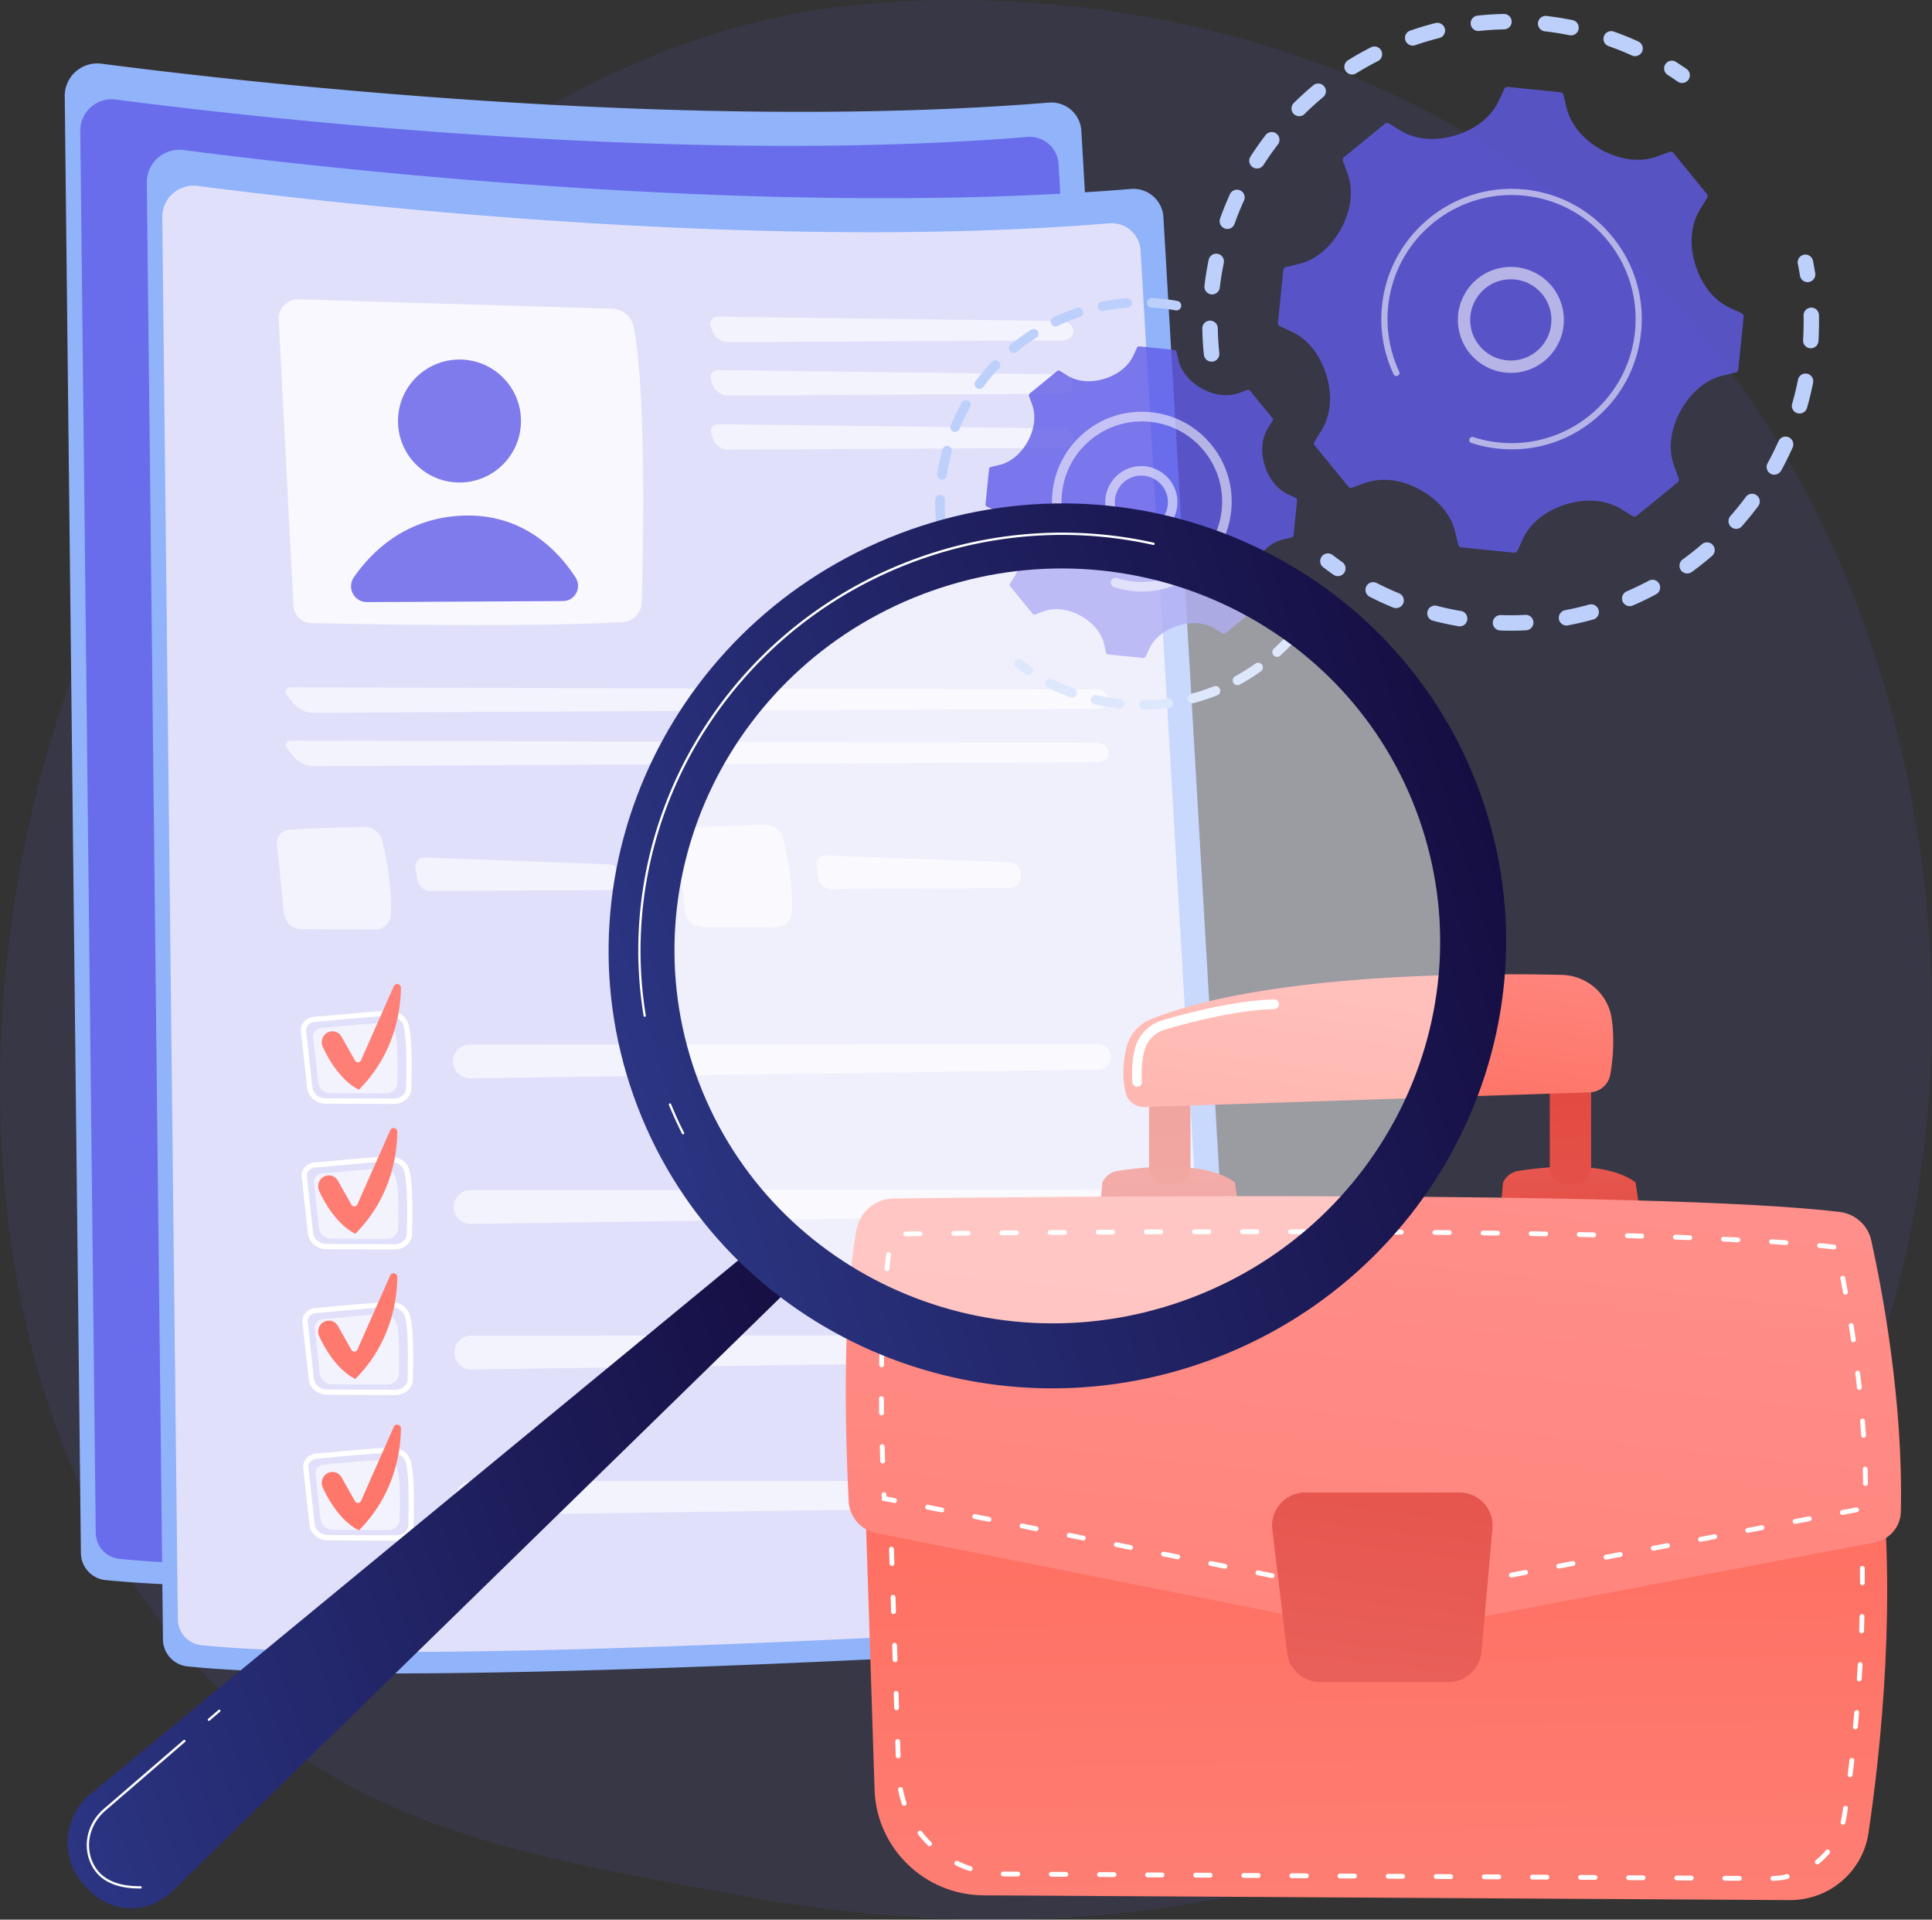 <svg width="456" height="453" fill="none" xmlns="http://www.w3.org/2000/svg"><rect width="100%" height="100%" fill="#333333" stroke="none"/><path opacity=".1" d="M401.13 389.597c-11.871 12.228-22.486 19.417-30.623 24.846-79.296 52.937-169.958 37.677-197.972 32.46-45.217-8.413-83.39-14.347-116.181-43.97-74.52-67.316-70.9-207.735-13.958-294.729 6.75-10.32 63.61-94.574 154.451-106.443 2.218-.294 3.881-.457 5.332-.603 14.056-1.484 101.147-9.342 172.16 50.148 10.159 8.51 26.53 23.868 41.695 47.296 55.473 85.64 55.636 218.299-14.904 290.995z" fill="#615BE7"/><path d="M15.279 22.727c-.05-4.663 4.044-8.299 8.675-7.696 30.72 3.995 136.351 16.32 223.589 9.18 3.978-.327 7.452 2.673 7.68 6.65l19.094 327.206c.261 4.483-3.147 8.347-7.631 8.624-36.689 2.364-187.813 11.543-241.77 6.179a6.474 6.474 0 01-5.822-6.375L15.28 22.726z" fill="#91B3FA"/><path opacity=".8" d="M18.948 30.91c-.05-4.499 3.88-7.988 8.348-7.417 29.563 3.847 131.216 15.716 215.159 8.82 3.832-.31 7.175 2.576 7.387 6.407l18.377 314.896c.245 4.32-3.033 8.021-7.338 8.298-35.319 2.266-180.753 11.102-232.671 5.951a6.228 6.228 0 01-5.61-6.13L18.948 30.911z" fill="#615BE7"/><path opacity=".78" d="M46.407 55.056l3.49 67.511a4.29 4.29 0 004.19 4.076c12.507.293 51.495 1.043 73.492-.228a4.793 4.793 0 004.517-4.663c.358-12.668 1.076-49.53-1.892-64.92a5.378 5.378 0 00-5.153-4.369l-73.948-2.2c-2.658-.098-4.827 2.119-4.696 4.793z" fill="#fff"/><path d="M89.08 93.482c8.015 0 14.512-6.496 14.512-14.51 0-8.013-6.497-14.51-14.512-14.51s-14.513 6.497-14.513 14.51c0 8.014 6.498 14.51 14.513 14.51z" fill="url(#paint0_linear)"/><path d="M67.247 121.703l46.26-.244c2.837-.017 4.517-3.147 2.984-5.544-3.962-6.13-12.229-15.113-26.465-14.624-13.713.457-21.8 8.657-25.861 14.527-1.729 2.51.049 5.901 3.082 5.885z" fill="url(#paint1_linear)"/><path opacity=".6" d="M231.417 59.963c1.451 0 2.592-1.027 2.56-2.282-.049-1.24-1.256-2.283-2.707-2.3l-81.09-1.01c-1.452-.016-2.234 1.076-1.745 2.445l.391 1.093c.489 1.37 2.071 2.478 3.522 2.462l79.069-.408zm-81.173 6.994c-1.451-.016-2.234 1.076-1.745 2.445l.392 1.093c.489 1.37 2.07 2.478 3.522 2.462l79.068-.408c1.451 0 2.593-1.027 2.56-2.283-.049-1.239-1.256-2.282-2.707-2.298l-81.09-1.011zm.065 12.765c-1.451-.016-2.234 1.076-1.744 2.446l.391 1.092c.489 1.37 2.071 2.478 3.522 2.462l79.068-.408c1.452 0 2.593-1.027 2.56-2.282-.049-1.24-1.255-2.282-2.706-2.299l-81.091-1.01zm89.423 67.153c1.451 0 2.56-1.027 2.478-2.282-.081-1.239-1.353-2.266-2.788-2.266l-189.933-.506c-1.452 0-1.892.913-.979 2.038l1.566 1.94c.913 1.125 2.837 2.038 4.288 2.038l185.368-.962zm-190.194 7.532c-1.452 0-1.892.913-.979 2.038l1.566 1.94c.913 1.125 2.837 2.038 4.288 2.038l185.4-.962c1.452 0 2.56-1.027 2.479-2.282-.082-1.239-1.353-2.266-2.788-2.266l-189.966-.506zm-.75 21.015c4.566-.375 13.11-.587 17.823-.668a4.265 4.265 0 014.223 3.244c.93 3.766 2.218 10.287 2.087 17.216a3.8 3.8 0 01-3.8 3.734l-17.365-.098a4.171 4.171 0 01-4.126-3.766l-1.614-16.336a3.057 3.057 0 012.772-3.326zm32.172 6.554c-1.452-.049-2.446 1.076-2.234 2.511l.44 2.804c.228 1.434 1.598 2.592 3.033 2.592l42.184-.212c1.451 0 2.609-1.206 2.592-2.641l-.016-.717c-.032-1.451-1.223-2.674-2.674-2.723l-43.325-1.614zm62.468-7.043c4.566-.375 13.11-.587 17.822-.669a4.268 4.268 0 014.224 3.245c.929 3.766 2.217 10.287 2.087 17.216a3.8 3.8 0 01-3.799 3.733l-17.366-.097a4.172 4.172 0 01-4.126-3.766l-1.614-16.336a3.057 3.057 0 012.772-3.326zm32.172 6.538c-1.451-.049-2.446 1.076-2.234 2.51l.441 2.804c.228 1.435 1.598 2.592 3.033 2.592l42.183-.211c1.452 0 2.609-1.207 2.593-2.642l-.016-.717c-.033-1.451-1.223-2.674-2.674-2.722l-43.326-1.614z" fill="#fff"/><path d="M73.638 240.129h-.049l-16.029-.065c-2.282-.016-4.19-1.581-4.419-3.635l-1.483-13.434a2.906 2.906 0 01.685-2.201 3.522 3.522 0 012.445-1.223c1.354-.098 3.245-.277 5.267-.456 4.24-.392 9.507-.865 12.474-.913 2.153-.017 3.996 1.239 4.501 3.113.848 3.082.815 8.935.685 15.146-.033 2.022-1.86 3.652-4.077 3.668zm-18.752-19.352c-.636.049-1.223.327-1.598.783-.31.375-.456.832-.407 1.272l1.483 13.434c.164 1.451 1.533 2.543 3.197 2.543l16.028.065h.033c1.55 0 2.837-1.109 2.854-2.462.13-6.13.163-11.868-.636-14.803-.36-1.304-1.729-2.217-3.294-2.217-2.919.049-8.17.521-12.393.913-2.005.212-3.897.375-5.267.472z" fill="#fff"/><path opacity=".6" d="M56.615 222.163c3.359-.244 10.68-1.027 14.154-1.092 1.467-.033 2.772.848 3.114 2.136.685 2.478.62 7.418.522 11.966-.033 1.37-1.272 2.462-2.805 2.462l-12.816-.049c-1.582 0-2.887-1.076-3.05-2.478l-1.174-10.744c-.114-1.125.816-2.119 2.055-2.201zm31.062 8.967a3.985 3.985 0 003.898 2.951l148.304-2.038a3.007 3.007 0 002.967-3.098 3.025 3.025 0 00-3.016-2.934l-148.32.098c-2.61 0-4.517 2.494-3.833 5.021z" fill="#fff"/><path d="M73.818 274.48h-.049l-16.029-.065c-2.283-.016-4.19-1.582-4.419-3.636l-1.484-13.434a2.908 2.908 0 01.685-2.201 3.52 3.52 0 012.446-1.222c1.354-.098 3.245-.277 5.267-.457 4.24-.391 9.507-.864 12.474-.913h.065c2.104-.016 3.93 1.256 4.436 3.114.848 3.081.815 8.934.684 15.146-.032 2.021-1.858 3.652-4.076 3.668zm-18.752-19.352c-.636.049-1.223.326-1.598.783-.31.375-.457.831-.408 1.271l1.484 13.434c.163 1.451 1.533 2.544 3.196 2.544l16.03.065h.032c1.549 0 2.837-1.109 2.853-2.462.13-6.13.163-11.869-.636-14.803-.358-1.305-1.744-2.25-3.294-2.218-2.918.049-8.169.522-12.392.913-2.006.196-3.914.375-5.267.473z" fill="#fff"/><path opacity=".6" d="M56.794 256.514c3.36-.244 10.681-1.027 14.154-1.092 1.468-.033 2.772.848 3.115 2.136.684 2.478.62 7.417.522 11.966-.033 1.369-1.272 2.462-2.805 2.462l-12.817-.049c-1.581 0-2.886-1.076-3.049-2.478l-1.174-10.744c-.114-1.125.815-2.119 2.054-2.201zm31.063 8.967a3.986 3.986 0 003.897 2.951l148.304-2.038a3.008 3.008 0 002.968-3.098 3.025 3.025 0 00-3.017-2.934l-148.32.097c-2.609 0-4.517 2.495-3.832 5.022z" fill="#fff"/><path d="M73.997 308.831h-.05l-16.028-.065c-2.283-.017-4.19-1.582-4.42-3.636l-1.483-13.434a2.908 2.908 0 01.685-2.201 3.52 3.52 0 012.446-1.222c1.353-.098 3.245-.278 5.267-.457 4.24-.391 9.506-.864 12.474-.913h.065c2.104-.016 3.93 1.255 4.435 3.114.848 3.081.816 8.934.685 15.146-.032 2.021-1.859 3.652-4.076 3.668zm-18.752-19.352c-.636.049-1.223.326-1.598.783-.31.375-.457.831-.408 1.271l1.484 13.434c.163 1.451 1.533 2.543 3.196 2.543l16.029.065h.032c1.55 0 2.838-1.108 2.854-2.461.13-6.13.163-11.869-.636-14.804-.359-1.304-1.745-2.249-3.294-2.217-2.919.049-8.17.522-12.392.913-2.006.196-3.914.375-5.267.473z" fill="#fff"/><path opacity=".6" d="M56.973 290.865c3.36-.245 10.68-1.027 14.154-1.092 1.468-.033 2.772.847 3.114 2.135.685 2.478.62 7.418.522 11.967-.032 1.369-1.272 2.461-2.805 2.461l-12.816-.048c-1.582 0-2.886-1.076-3.05-2.479l-1.173-10.743c-.114-1.125.815-2.12 2.054-2.201zm31.064 8.966a3.984 3.984 0 003.897 2.951l148.304-2.038a3.007 3.007 0 002.968-3.097 3.026 3.026 0 00-3.017-2.935l-148.32.098c-2.61 0-4.517 2.494-3.832 5.021z" fill="#fff"/><path d="M74.176 343.182h-.049l-16.028-.066c-2.283-.016-4.191-1.581-4.42-3.635l-1.483-13.434a2.906 2.906 0 01.685-2.201 3.526 3.526 0 012.446-1.223c1.353-.097 3.245-.277 5.266-.456 4.24-.391 9.507-.864 12.475-.913h.065c2.103-.016 3.93 1.255 4.435 3.114.848 3.081.815 8.934.685 15.145-.033 2.022-1.859 3.652-4.077 3.669zM55.424 323.83c-.636.049-1.223.326-1.598.782-.31.375-.456.832-.407 1.272l1.484 13.434c.163 1.451 1.532 2.543 3.196 2.543l16.029.065h.032c1.55 0 2.837-1.108 2.854-2.462.13-6.13.163-11.868-.636-14.803-.359-1.304-1.745-2.25-3.294-2.217-2.919.049-8.17.522-12.393.913a234.67 234.67 0 01-5.267.473z" fill="#fff"/><path opacity=".6" d="M57.153 325.216c3.359-.245 10.68-1.027 14.154-1.093 1.467-.032 2.772.848 3.114 2.136.685 2.478.62 7.418.522 11.966-.033 1.37-1.272 2.462-2.805 2.462l-12.816-.049c-1.582 0-2.887-1.076-3.05-2.478l-1.174-10.743c-.114-1.125.816-2.12 2.055-2.201zm31.064 8.966a3.984 3.984 0 003.897 2.951l148.304-2.038a3.006 3.006 0 002.967-3.097 3.025 3.025 0 00-3.016-2.935l-148.32.098c-2.61 0-4.517 2.494-3.832 5.021z" fill="#fff"/><path d="M57.854 327.319a2.45 2.45 0 013.391.913l3.196 5.657a.784.784 0 001.403-.065l7.745-17.493c.392-.881 1.68-.587 1.68.375-.05 5.347-1.419 15.504-9.898 24.03 0 0-4.713-1.809-8.545-10.091-.554-1.223-.114-2.658 1.028-3.326z" fill="url(#paint2_linear)"/><path d="M34.65 43.105c-.05-4.662 4.044-8.298 8.675-7.695 30.72 3.995 136.351 16.32 223.589 9.18 3.979-.327 7.452 2.673 7.68 6.65l19.095 327.205c.26 4.484-3.148 8.348-7.632 8.625-36.688 2.364-187.813 11.542-241.77 6.179a6.474 6.474 0 01-5.822-6.375L34.65 43.105z" fill="#91B3FA"/><path d="M38.302 51.29c-.049-4.5 3.881-7.989 8.349-7.418 29.563 3.847 131.215 15.716 215.159 8.82 3.832-.31 7.175 2.576 7.387 6.407l18.393 314.896c.244 4.32-3.033 8.021-7.338 8.298-35.319 2.266-180.753 11.102-232.672 5.951a6.228 6.228 0 01-5.609-6.13L38.302 51.29z" fill="#E1E0FB"/><path opacity=".78" d="M65.778 75.435l3.49 67.511a4.29 4.29 0 004.19 4.076c12.507.293 51.495 1.043 73.492-.228a4.793 4.793 0 004.517-4.663c.358-12.668 1.076-49.529-1.892-64.92a5.378 5.378 0 00-5.153-4.368l-73.948-2.201a4.555 4.555 0 00-4.696 4.793z" fill="#fff"/><path opacity=".8" d="M108.451 113.861c8.015 0 14.512-6.496 14.512-14.51 0-8.013-6.497-14.51-14.512-14.51s-14.512 6.497-14.512 14.51c0 8.014 6.497 14.51 14.512 14.51zm-21.834 28.221l46.261-.244c2.837-.017 4.516-3.147 2.984-5.544-3.963-6.13-12.23-15.113-26.465-14.623-13.714.456-21.802 8.657-25.862 14.526-1.745 2.51.05 5.901 3.082 5.885z" fill="#615BE7"/><path opacity=".6" d="M250.771 80.342c1.452 0 2.593-1.027 2.56-2.282-.049-1.24-1.255-2.283-2.706-2.3l-81.074-1.026c-1.452-.017-2.234 1.076-1.745 2.445l.391 1.093c.489 1.369 2.071 2.478 3.522 2.461l79.052-.391zm-81.172 6.994c-1.451-.016-2.233 1.076-1.744 2.445l.391 1.093c.489 1.37 2.071 2.478 3.522 2.462l79.068-.408c1.452 0 2.593-1.027 2.561-2.282-.049-1.24-1.256-2.283-2.707-2.3l-81.091-1.01zm.082 12.765c-1.452-.016-2.234 1.077-1.745 2.446l.391 1.092c.489 1.37 2.071 2.478 3.522 2.462l79.068-.408c1.452 0 2.593-1.027 2.56-2.282-.048-1.239-1.255-2.282-2.706-2.299l-81.09-1.011zm89.422 67.153c1.451 0 2.56-1.027 2.478-2.282-.081-1.239-1.353-2.266-2.788-2.266L68.86 162.2c-1.451 0-1.892.913-.979 2.038l1.566 1.94c.913 1.125 2.837 2.038 4.288 2.038l185.368-.962zm-190.194 7.532c-1.452 0-1.892.913-.979 2.038l1.566 1.94c.913 1.125 2.837 2.038 4.288 2.038l185.4-.962c1.452 0 2.561-1.027 2.479-2.282-.082-1.239-1.353-2.266-2.788-2.266l-189.966-.506zm-.749 21.031c4.565-.375 13.11-.587 17.822-.668a4.265 4.265 0 014.223 3.244c.93 3.766 2.218 10.288 2.088 17.216a3.8 3.8 0 01-3.8 3.734l-17.366-.098a4.17 4.17 0 01-4.125-3.766l-1.614-16.336c-.164-1.695 1.076-3.195 2.771-3.326zm32.154 6.538c-1.451-.049-2.446 1.076-2.234 2.511l.44 2.804c.229 1.434 1.598 2.592 3.033 2.592l42.184-.212c1.452 0 2.609-1.206 2.593-2.641l-.016-.717c-.033-1.451-1.223-2.674-2.675-2.723l-43.325-1.614zm62.485-7.043c4.566-.375 13.11-.587 17.823-.668a4.265 4.265 0 014.223 3.244c.929 3.766 2.218 10.287 2.087 17.216a3.8 3.8 0 01-3.799 3.733l-17.366-.097a4.172 4.172 0 01-4.126-3.766l-1.614-16.336a3.046 3.046 0 012.772-3.326zm32.156 6.554c-1.451-.049-2.446 1.076-2.234 2.51l.44 2.805c.228 1.434 1.598 2.592 3.033 2.592l42.184-.212c1.451 0 2.609-1.207 2.593-2.641l-.017-.718c-.032-1.451-1.223-2.673-2.674-2.722l-43.325-1.614z" fill="#fff"/><path d="M93.01 260.508h-.05l-16.028-.065c-2.283-.016-4.191-1.581-4.42-3.635l-1.483-13.434a2.906 2.906 0 01.685-2.201 3.522 3.522 0 012.446-1.223c1.353-.098 3.245-.277 5.266-.457 4.24-.391 9.507-.864 12.475-.913 2.152-.016 3.995 1.24 4.5 3.114.848 3.082.815 8.935.685 15.146-.033 2.022-1.859 3.652-4.077 3.668zm-18.753-19.352c-.636.049-1.223.326-1.598.783-.31.375-.456.831-.407 1.272l1.484 13.433c.163 1.451 1.532 2.544 3.196 2.544l16.028.065h.033c1.55 0 2.837-1.109 2.854-2.462.13-6.13.163-11.869-.636-14.803-.359-1.304-1.729-2.217-3.294-2.217-2.919.049-8.17.521-12.393.913a163.74 163.74 0 01-5.267.472z" fill="#fff"/><path opacity=".6" d="M75.986 242.542c3.36-.244 10.68-1.027 14.154-1.092 1.467-.033 2.772.848 3.114 2.136.685 2.478.62 7.418.522 11.966-.033 1.37-1.272 2.462-2.805 2.462l-12.816-.049c-1.582 0-2.886-1.076-3.05-2.478l-1.174-10.744c-.114-1.125.8-2.103 2.055-2.201zm31.063 8.967a3.983 3.983 0 003.897 2.951l148.304-2.038a3.007 3.007 0 002.967-3.098 3.024 3.024 0 00-3.016-2.934l-148.32.098c-2.609 0-4.517 2.494-3.832 5.021z" fill="#fff"/><path d="M93.19 294.859h-.05l-16.029-.065c-2.283-.016-4.19-1.582-4.419-3.636l-1.483-13.434a2.904 2.904 0 01.684-2.2 3.518 3.518 0 012.446-1.223c1.354-.098 3.245-.277 5.267-.457 4.24-.391 9.507-.864 12.474-.913h.066c2.103-.016 3.93 1.256 4.435 3.114.848 3.082.815 8.934.685 15.146-.033 2.021-1.86 3.652-4.077 3.668zm-18.753-19.352c-.636.049-1.223.326-1.598.783-.31.375-.457.831-.408 1.271l1.484 13.434c.163 1.451 1.533 2.544 3.196 2.544l16.03.065h.032c1.549 0 2.837-1.109 2.853-2.462.13-6.13.163-11.869-.636-14.803-.358-1.305-1.744-2.25-3.293-2.218-2.92.049-8.17.522-12.393.913-2.006.212-3.913.375-5.267.473z" fill="#fff"/><path opacity=".6" d="M76.166 276.893c3.359-.245 10.68-1.027 14.154-1.092 1.467-.033 2.772.847 3.114 2.135.685 2.478.62 7.418.522 11.967-.033 1.369-1.272 2.462-2.805 2.462l-12.816-.049c-1.582 0-2.887-1.076-3.05-2.478l-1.174-10.744c-.114-1.125.8-2.103 2.055-2.201zm31.045 8.967a3.985 3.985 0 003.898 2.951l148.32-2.038a3.007 3.007 0 002.968-3.098 3.025 3.025 0 00-3.017-2.934l-148.32.097c-2.626 0-4.517 2.495-3.849 5.022z" fill="#fff"/><path d="M93.368 329.21h-.05l-16.028-.065c-2.283-.017-4.19-1.582-4.419-3.636l-1.484-13.434a2.908 2.908 0 01.685-2.201 3.52 3.52 0 012.446-1.222c1.353-.098 3.245-.278 5.267-.457 4.24-.391 9.506-.864 12.474-.913h.065c2.104-.016 3.93 1.255 4.436 3.114.847 3.081.815 8.934.684 15.146-.032 2.021-1.859 3.652-4.076 3.668zm-18.752-19.352c-.636.049-1.223.326-1.598.783-.31.375-.457.831-.408 1.271l1.484 13.434c.163 1.451 1.533 2.543 3.196 2.543l16.029.066h.032c1.55 0 2.838-1.109 2.854-2.462.13-6.13.163-11.869-.636-14.804-.359-1.304-1.745-2.249-3.294-2.217-2.919.049-8.17.522-12.392.913-2.006.212-3.914.375-5.267.473z" fill="#fff"/><path opacity=".6" d="M76.344 311.244c3.36-.245 10.681-1.027 14.154-1.092 1.468-.033 2.772.847 3.115 2.135.684 2.478.62 7.418.521 11.967-.032 1.369-1.271 2.462-2.804 2.462l-12.817-.049c-1.582 0-2.886-1.076-3.05-2.478l-1.173-10.744c-.114-1.125.799-2.103 2.054-2.201zm31.047 8.966a3.984 3.984 0 003.897 2.951l148.304-2.038a3.007 3.007 0 002.968-3.097 3.026 3.026 0 00-3.017-2.935l-148.32.098c-2.609 0-4.5 2.495-3.832 5.021z" fill="#fff"/><path d="M93.547 363.561H93.5l-16.03-.066c-2.282-.016-4.19-1.581-4.418-3.635l-1.484-13.434a2.907 2.907 0 01.685-2.201c.587-.701 1.484-1.157 2.446-1.223 1.353-.097 3.245-.277 5.267-.456 4.24-.391 9.506-.864 12.474-.913h.065c2.103-.016 3.93 1.255 4.435 3.114.848 3.081.815 8.934.685 15.145-.033 2.022-1.859 3.652-4.076 3.669zm-18.751-19.352c-.637.049-1.224.326-1.599.782-.31.375-.456.832-.407 1.272l1.484 13.434c.163 1.451 1.532 2.543 3.196 2.543l16.029.065h.032c1.55 0 2.837-1.108 2.854-2.461.13-6.13.163-11.869-.636-14.804-.359-1.304-1.745-2.25-3.294-2.217-2.919.049-8.17.522-12.393.913-2.005.212-3.913.375-5.266.473z" fill="#fff"/><path opacity=".6" d="M76.524 345.595c3.36-.245 10.68-1.027 14.154-1.093 1.467-.032 2.772.848 3.114 2.136.685 2.478.62 7.418.522 11.967-.032 1.369-1.272 2.461-2.804 2.461l-12.817-.049c-1.582 0-2.886-1.076-3.05-2.478l-1.173-10.743c-.114-1.125.799-2.12 2.054-2.201zm31.047 8.966a3.984 3.984 0 003.897 2.951l148.304-2.038a3.007 3.007 0 002.968-3.097 3.025 3.025 0 00-3.017-2.935l-148.32.098c-2.609 0-4.501 2.494-3.832 5.021z" fill="#fff"/><path d="M77.209 347.698a2.45 2.45 0 013.392.913l3.196 5.657a.784.784 0 001.402-.065l7.745-17.494c.392-.88 1.68-.586 1.68.375-.05 5.348-1.419 15.505-9.898 24.031 0 0-4.713-1.809-8.544-10.091-.538-1.223-.098-2.658 1.027-3.326z" fill="url(#paint3_linear)"/><path d="M76.36 311.978a2.45 2.45 0 013.392.912l3.196 5.658a.784.784 0 001.402-.065l7.746-17.494c.391-.88 1.68-.587 1.68.375-.05 5.348-1.42 15.504-9.899 24.031 0 0-4.712-1.81-8.544-10.092-.538-1.222-.098-2.657 1.027-3.325z" fill="url(#paint4_linear)"/><path d="M76.36 277.708a2.45 2.45 0 013.392.913l3.196 5.657a.784.784 0 001.402-.065l7.746-17.493c.391-.881 1.68-.587 1.68.375-.05 5.347-1.42 15.504-9.899 24.031 0 0-4.712-1.81-8.544-10.092-.538-1.239-.098-2.657 1.027-3.326z" fill="url(#paint5_linear)"/><path d="M77.209 243.716a2.45 2.45 0 013.392.913l3.196 5.657a.784.784 0 001.402-.065l7.745-17.493c.392-.881 1.68-.587 1.68.375-.05 5.347-1.419 15.504-9.898 24.031 0 0-4.713-1.81-8.544-10.092-.538-1.223-.098-2.657 1.027-3.326z" fill="url(#paint6_linear)"/><path d="M203.858 342.872l2.56 79.429c.441 13.858 11.822 24.879 25.748 24.96l190.259 1.125c9.311.049 17.236-6.701 18.589-15.863 2.968-20.053 6.767-55.952 2.495-89.635H203.858v-.016z" fill="url(#paint7_linear)"/><path d="M418.463 443.854a.575.575 0 01-.571-.554.565.565 0 01.539-.587c1.092-.049 2.201-.18 3.261-.441a.576.576 0 01.685.424.576.576 0 01-.424.685 17.82 17.82 0 01-3.474.457c0 .016 0 .016-.016.016zm-7.941-.033l-3.408-.016a.578.578 0 01-.571-.571c0-.309.261-.57.571-.57l3.408.016c.31 0 .571.261.571.571 0 .309-.261.57-.571.57zm-11.349-.065s-.016 0 0 0l-3.408-.016a.578.578 0 01-.571-.571c0-.31.261-.57.571-.57l3.408.016c.31 0 .571.261.571.57-.017.31-.261.571-.571.571zm-11.365-.065l-3.408-.017a.577.577 0 01-.571-.57c0-.31.261-.571.571-.571l3.408.017c.31 0 .57.26.57.57 0 .31-.26.571-.57.571zm-11.349-.082l-3.408-.016a.578.578 0 01-.571-.571c0-.309.31-.57.571-.57l3.408.016c.309 0 .57.261.57.571 0 .326-.261.57-.57.57zm-11.349-.065s-.017 0 0 0l-3.408-.016a.578.578 0 01-.571-.571c0-.31.261-.57.571-.57l3.408.016c.309 0 .57.261.57.57-.016.327-.261.571-.57.571zm-11.366-.065l-3.408-.016a.577.577 0 01-.57-.571c0-.31.26-.571.57-.571l3.408.017c.31 0 .571.26.571.57a.568.568 0 01-.571.571zm-11.349-.065l-3.408-.017a.578.578 0 01-.571-.57c0-.31.261-.571.571-.571l3.408.016c.31 0 .571.261.571.571a.568.568 0 01-.571.571zm-11.349-.066s-.016 0 0 0l-3.408-.016a.578.578 0 01-.571-.57c0-.31.261-.571.571-.571l3.408.016c.31 0 .571.261.571.571-.016.326-.261.57-.571.57zm-11.365-.065l-3.408-.016a.578.578 0 01-.571-.571c0-.309.261-.57.571-.57l3.408.016c.31 0 .571.261.571.571 0 .326-.261.57-.571.57zm-11.349-.065l-3.408-.016a.578.578 0 01-.571-.571c0-.31.261-.57.571-.57l3.408.016c.31 0 .57.261.57.57 0 .31-.26.571-.57.571zm-11.349-.065s-.017 0 0 0l-3.408-.016a.578.578 0 01-.571-.571c0-.31.261-.571.571-.571l3.408.017c.31 0 .57.26.57.57-.016.31-.26.571-.57.571zm-11.366-.065l-3.408-.017a.578.578 0 01-.57-.57c0-.31.261-.571.57-.571l3.408.016c.31 0 .571.261.571.571 0 .31-.261.571-.571.571zm-11.349-.066l-3.408-.016a.578.578 0 01-.57-.571c0-.309.261-.57.57-.57l3.408.016c.31 0 .571.261.571.571 0 .31-.261.57-.571.57zm-11.349-.081s-.016 0 0 0l-3.408-.016a.577.577 0 01-.57-.571c0-.31.293-.522.57-.571l3.408.017c.31 0 .571.26.571.57-.016.326-.261.571-.571.571zm-11.365-.065l-3.408-.017a.578.578 0 01-.571-.57c0-.31.261-.571.571-.571l3.408.016c.31 0 .571.261.571.571a.568.568 0 01-.571.571zm-11.349-.066l-3.408-.016a.578.578 0 01-.571-.57c0-.31.261-.571.571-.571l3.408.016c.31 0 .571.261.571.571 0 .326-.261.57-.571.57zm-11.219-1.271c-.065 0-.114-.016-.179-.033a23.973 23.973 0 01-3.229-1.32.587.587 0 01-.261-.767.586.586 0 01.767-.26c.994.489 2.038.912 3.082 1.255a.572.572 0 01.358.717.566.566 0 01-.538.408zm199.946-1.582a.549.549 0 01-.441-.212.568.568 0 01.082-.798 16.566 16.566 0 002.364-2.299.552.552 0 01.799-.065c.245.195.261.554.066.798a18.749 18.749 0 01-2.512 2.446.513.513 0 01-.358.13zm-209.534-4.287a.507.507 0 01-.391-.163 24.848 24.848 0 01-2.299-2.609.57.57 0 01.098-.799.56.56 0 01.799.114 22.658 22.658 0 002.201 2.495.552.552 0 010 .799.648.648 0 01-.408.163zm215.6-5.071c-.049 0-.098 0-.147-.016a.56.56 0 01-.408-.685c.147-.587.277-1.19.359-1.777l.228-1.5a.58.58 0 01.636-.489c.31.049.522.326.473.636l-.228 1.516a19.875 19.875 0 01-.392 1.908c-.032.244-.261.407-.521.407zm-221.584-4.467a.571.571 0 01-.538-.391 26.065 26.065 0 01-.897-3.358.573.573 0 01.457-.669.584.584 0 01.668.457c.212 1.092.489 2.168.848 3.211a.572.572 0 01-.359.718c-.065.032-.114.032-.179.032zm223.247-6.766h-.065a.558.558 0 01-.49-.635c.131-1.093.278-2.218.408-3.375a.581.581 0 01.636-.505.58.58 0 01.505.635c-.13 1.158-.26 2.283-.407 3.391-.065.278-.31.489-.587.489zm-224.666-4.434a.574.574 0 01-.57-.554l-.115-3.408a.568.568 0 01.555-.587c.293-.016.571.229.587.555l.114 3.407a.566.566 0 01-.554.587h-.017zm225.905-6.847h-.049a.566.566 0 01-.505-.62c.097-1.108.212-2.25.309-3.391.033-.31.294-.522.62-.522.31.033.538.31.522.62a190.346 190.346 0 01-.31 3.391.595.595 0 01-.587.522zm-226.28-4.5a.574.574 0 01-.57-.554l-.115-3.408a.568.568 0 01.555-.587c.31 0 .571.229.587.555l.114 3.407a.566.566 0 01-.554.587h-.017zm227.193-6.815h-.032a.554.554 0 01-.522-.603c.081-1.125.147-2.25.212-3.391a.578.578 0 01.603-.538c.31.016.554.277.538.603-.065 1.141-.13 2.283-.212 3.408a.596.596 0 01-.587.521zm-227.551-4.532a.575.575 0 01-.571-.554l-.114-3.408a.567.567 0 01.554-.587c.31-.016.571.245.587.555l.114 3.407a.566.566 0 01-.554.587h-.016zm228.122-6.815h-.016a.59.59 0 01-.555-.587l.098-3.391c0-.309.31-.538.587-.554.31 0 .554.261.554.587l-.097 3.407a.572.572 0 01-.571.538zm-228.481-4.532a.575.575 0 01-.571-.554l-.114-3.408a.568.568 0 01.554-.587c.294.017.571.245.587.555l.115 3.407a.567.567 0 01-.555.587h-.016zm228.677-6.815a.578.578 0 01-.571-.57c0-1.125-.016-2.266-.016-3.408 0-.309.244-.57.554-.57.277 0 .571.244.571.554.016 1.141.016 2.282.016 3.407a.558.558 0 01-.554.587zm-229.052-4.532a.575.575 0 01-.571-.554l-.114-3.408a.568.568 0 01.554-.587c.261 0 .571.229.587.555l.115 3.407a.567.567 0 01-.555.587h-.016zm228.807-6.815a.572.572 0 01-.571-.538c-.049-1.125-.098-2.266-.163-3.391a.578.578 0 01.538-.603c.31-.033.587.228.604.538.065 1.141.114 2.266.163 3.407a.564.564 0 01-.538.587h-.033zm-229.166-4.532a.575.575 0 01-.571-.554l-.114-3.408a.568.568 0 01.555-.587c.261-.032.57.229.587.555l.114 3.407a.567.567 0 01-.555.587h-.016zm228.432-6.798a.583.583 0 01-.571-.522c-.097-1.125-.212-2.25-.326-3.375a.566.566 0 011.125-.114c.115 1.125.229 2.266.327 3.391a.569.569 0 01-.522.62h-.033zm-228.807-4.549a.575.575 0 01-.571-.554l-.114-3.408a.568.568 0 01.555-.587c.277 0 .57.229.587.555l.114 3.407a.567.567 0 01-.555.587h-.016zm224.6-3.407h-3.408a.577.577 0 01-.57-.571c0-.31.26-.571.57-.571h3.408c.31 0 .571.261.571.571a.568.568 0 01-.571.571zm-11.349 0h-3.408a.578.578 0 01-.571-.571c0-.31.261-.571.571-.571h3.408c.31 0 .571.261.571.571a.568.568 0 01-.571.571zm-11.365 0h-3.408a.578.578 0 01-.571-.571c0-.31.261-.571.571-.571h3.408c.31 0 .571.261.571.571a.558.558 0 01-.571.571zm-11.349 0h-3.408a.578.578 0 01-.571-.571c0-.31.261-.571.571-.571h3.408c.31 0 .57.261.57.571 0 .326-.26.571-.57.571zm-11.349 0h-3.408a.578.578 0 01-.571-.571c0-.31.261-.571.571-.571h3.408c.31 0 .57.261.57.571 0 .326-.26.571-.57.571zm-11.366 0h-3.391a.578.578 0 01-.571-.571c0-.31.261-.571.571-.571h3.408c.309 0 .57.261.57.571a.58.58 0 01-.587.571zm-11.349 0h-3.408a.578.578 0 01-.57-.571c0-.31.261-.571.57-.571h3.408c.31 0 .571.261.571.571a.568.568 0 01-.571.571zm-11.349 0h-3.408a.577.577 0 01-.57-.571c0-.31.26-.571.57-.571h3.408c.31 0 .571.261.571.571a.568.568 0 01-.571.571zm-11.365 0h-3.408a.578.578 0 01-.571-.571c0-.31.261-.571.571-.571h3.408c.31 0 .571.261.571.571a.558.558 0 01-.571.571zm-11.349 0h-3.408a.578.578 0 01-.571-.571c0-.31.261-.571.571-.571h3.408c.31 0 .571.261.571.571a.568.568 0 01-.571.571zm-11.349 0h-3.408a.578.578 0 01-.571-.571c0-.31.261-.571.571-.571h3.408c.31 0 .571.261.571.571-.017.326-.261.571-.571.571zm-11.366 0h-3.407a.578.578 0 01-.571-.571c0-.31.261-.571.571-.571h3.407c.31 0 .571.261.571.571a.557.557 0 01-.571.571zm-11.349 0h-3.408a.578.578 0 01-.57-.571c0-.31.261-.571.57-.571h3.408c.31 0 .571.261.571.571a.568.568 0 01-.571.571zm-11.349 0h-3.408a.578.578 0 01-.57-.571c0-.31.261-.571.57-.571h3.408c.31 0 .571.261.571.571-.016.326-.261.571-.571.571zm-11.365 0h-3.408a.578.578 0 01-.571-.571c0-.31.261-.571.571-.571h3.408c.31 0 .571.261.571.571a.558.558 0 01-.571.571zm-11.349 0h-3.408a.578.578 0 01-.571-.571c0-.31.261-.571.571-.571h3.408c.31 0 .571.261.571.571a.568.568 0 01-.571.571zm-11.349 0h-3.408a.578.578 0 01-.571-.571c0-.31.261-.571.571-.571h3.408c.31 0 .571.261.571.571-.017.326-.261.571-.571.571zm-11.365 0h-3.408a.578.578 0 01-.571-.571c0-.31.261-.571.571-.571h3.408c.309 0 .57.261.57.571a.557.557 0 01-.57.571zm-11.349 0h-3.408a.578.578 0 01-.571-.571c0-.31.261-.571.571-.571h3.408c.309 0 .57.261.57.571a.567.567 0 01-.57.571zm-11.349 0h-3.408a.578.578 0 01-.571-.571c0-.31.261-.571.571-.571h3.408c.309 0 .57.261.57.571-.016.326-.261.571-.57.571z" fill="#fff"/><path d="M259.609 285.207l.571-6.13a4.738 4.738 0 013.571-2.755c5.919-.945 20.627-2.608 27.704 2.69l1.06 7.125-32.906-.93z" fill="url(#paint8_linear)"/><path d="M278.133 279.322a8.754 8.754 0 01-4.109 0 3.694 3.694 0 01-2.821-3.587v-19.188h9.767v19.172a3.726 3.726 0 01-2.837 3.603z" fill="url(#paint9_linear)"/><path d="M354.185 285.207l.57-6.13a4.741 4.741 0 013.571-2.755c5.936-.945 20.628-2.608 27.704 2.69l1.06 7.125-32.905-.93z" fill="url(#paint10_linear)"/><path d="M372.708 279.322a8.754 8.754 0 01-4.109 0 3.694 3.694 0 01-2.821-3.587v-21.21h9.768v21.194a3.726 3.726 0 01-2.838 3.603z" fill="url(#paint11_linear)"/><path d="M270.208 261.242l105.012-3.473c2.397-.081 4.419-1.809 4.843-4.157.57-3.293 1.076-8.2.326-13.303-.864-5.804-5.854-10.108-11.741-10.255-19.583-.473-69.464-.456-96.939 10.418a9.666 9.666 0 00-5.805 6.651c-.702 2.886-1.174 6.734-.245 10.663.473 2.103 2.397 3.537 4.549 3.456z" fill="url(#paint12_linear)"/><path d="M268.398 256.465c-.57 0-1.076-.44-1.125-1.027-.016-.179-.407-4.239.653-8.152.847-3.114 3.31-5.608 6.424-6.521 5.887-1.728 17.122-4.663 26.334-4.924.636-.016 1.142.473 1.175 1.109a1.145 1.145 0 01-1.109 1.174c-8.952.244-19.975 3.13-25.764 4.826-2.364.701-4.239 2.592-4.875 4.94-.946 3.521-.587 7.303-.587 7.336a1.133 1.133 0 01-1.011 1.239h-.115z" fill="#fff"/><path d="M210.886 282.827c33.917-.44 180.672-1.973 223.313 3.163 3.668.44 6.669 3.13 7.468 6.717 2.511 11.38 7.582 37.84 6.979 64.055-.082 3.57-2.691 6.57-6.229 7.239l-97.315 18.406h-34.569L206.842 361.8c-3.652-.734-6.343-3.815-6.538-7.532-.669-13.19-1.729-44.133 1.842-64.055.783-4.223 4.419-7.337 8.74-7.386z" fill="url(#paint13_linear)"/><path d="M311.381 374.598c-.033 0-.082 0-.114-.016l-3.343-.669a.561.561 0 01-.441-.668.562.562 0 01.669-.441l3.31.653h3.49c.309 0 .57.26.57.57 0 .31-.261.571-.57.571h-3.571zm26.269 0h-3.408a.578.578 0 01-.571-.571c0-.31.261-.57.571-.57h3.408c.31 0 .57.26.57.57 0 .326-.26.571-.57.571zm-11.349 0h-3.408a.578.578 0 01-.571-.571c0-.31.261-.57.571-.57h3.408c.31 0 .57.26.57.57 0 .326-.26.571-.57.571zm19.274-.228a.575.575 0 01-.555-.457.572.572 0 01.457-.668l3.342-.636a.585.585 0 01.669.456.573.573 0 01-.457.669l-3.342.636h-.114zm-45.331-1.973c-.033 0-.082 0-.115-.016l-3.342-.669a.561.561 0 01-.441-.668.56.56 0 01.669-.44l3.343.668a.56.56 0 01.44.668.575.575 0 01-.554.457zm56.484-.147a.575.575 0 01-.555-.456.573.573 0 01.457-.669l3.343-.636a.572.572 0 01.668.457.57.57 0 01-.456.668l-3.343.636h-.114zm-67.621-2.07c-.033 0-.082 0-.115-.017l-3.342-.668a.561.561 0 01-.441-.668.562.562 0 01.669-.441l3.343.669a.56.56 0 01.44.668.575.575 0 01-.554.457zm78.791-.033a.576.576 0 01-.555-.456.573.573 0 01.457-.669l3.343-.636a.584.584 0 01.668.457.572.572 0 01-.457.668l-3.342.636h-.114zm11.153-2.119a.574.574 0 01-.554-.457.57.57 0 01.456-.668l3.343-.636a.584.584 0 01.668.456.571.571 0 01-.456.669l-3.343.636h-.114zm-101.082-.066c-.032 0-.081 0-.114-.016l-3.342-.668a.562.562 0 01-.441-.669.562.562 0 01.669-.44l3.343.669a.56.56 0 01.44.668.575.575 0 01-.555.456zm112.235-2.037a.574.574 0 01-.554-.457.572.572 0 01.456-.668l3.343-.636a.573.573 0 11.212 1.125l-3.343.636h-.114zm-123.372-.18c-.032 0-.081 0-.114-.016l-3.343-.669a.56.56 0 01-.44-.668.561.561 0 01.669-.44l3.343.668a.562.562 0 01.44.669.559.559 0 01-.555.456zm134.526-1.924a.575.575 0 01-.555-.456.572.572 0 01.457-.668l3.343-.636a.584.584 0 01.668.456.573.573 0 01-.456.669l-3.343.635c-.049-.016-.082 0-.114 0zm-145.663-.293c-.032 0-.081 0-.114-.016l-3.343-.669a.56.56 0 01-.44-.668.56.56 0 01.669-.44l3.342.668c.31.065.506.359.441.668a.559.559 0 01-.555.457zm156.816-1.826a.574.574 0 01-.554-.456.571.571 0 01.456-.669l3.343-.636a.573.573 0 01.669.457.572.572 0 01-.457.668l-3.343.636h-.114zm-167.953-.375c-.032 0-.081 0-.114-.016l-3.343-.669a.56.56 0 01-.44-.668.56.56 0 01.669-.44l3.342.668c.31.065.506.359.441.669a.576.576 0 01-.555.456zm179.123-1.728a.575.575 0 01-.555-.457.572.572 0 01.457-.668l3.343-.636a.584.584 0 01.668.457.572.572 0 01-.456.668l-3.343.636h-.114zm-190.26-.489c-.032 0-.081 0-.114-.016l-3.343-.669a.561.561 0 01-.44-.668.562.562 0 01.669-.441l3.342.669c.31.065.506.359.441.668a.575.575 0 01-.555.457zm201.413-1.631a.573.573 0 01-.554-.456.57.57 0 01.456-.668l3.343-.636a.585.585 0 01.669.456.573.573 0 01-.457.669l-3.343.635h-.114zm-212.55-.586c-.032 0-.081 0-.114-.017l-3.343-.668a.561.561 0 01-.44-.669.562.562 0 01.669-.44l3.342.669a.56.56 0 01.441.668.56.56 0 01-.555.457zm-11.137-2.218c-.033 0-.081 0-.114-.016l-2.886-.571-.065-1.353a.564.564 0 01.538-.587c.309-.065.587.229.587.538l.016.457 2.022.407c.31.066.505.359.44.669a.529.529 0 01-.538.456zm229.15-4.027a.563.563 0 01-.571-.554 235.184 235.184 0 00-.065-3.391c-.017-.31.244-.57.554-.587.294.017.571.228.587.554.033 1.142.065 2.267.065 3.408 0 .31-.244.554-.57.57zm-231.971-5.298a.575.575 0 01-.571-.554c-.032-1.093-.065-2.234-.097-3.408-.017-.309.244-.57.554-.587.31.033.571.245.587.555.033 1.174.065 2.315.098 3.407a.567.567 0 01-.555.587h-.016zm231.53-6.049a.57.57 0 01-.57-.538c-.082-1.141-.147-2.266-.245-3.391a.566.566 0 01.522-.603.555.555 0 01.603.522c.082 1.125.163 2.266.245 3.407a.567.567 0 01-.538.603h-.017zm-231.791-5.298a.563.563 0 01-.57-.554c-.017-1.125-.017-2.266-.033-3.408 0-.309.245-.57.571-.57.309 0 .57.261.57.57 0 1.158.017 2.283.033 3.408 0 .293-.261.538-.571.554zm230.797-6.016a.567.567 0 01-.571-.505c-.13-1.142-.245-2.266-.391-3.375a.579.579 0 01.489-.636c.31-.049.587.179.636.489.13 1.109.261 2.25.391 3.391a.567.567 0 01-.505.62c0 .016-.033.016-.049.016zm-230.78-5.347s-.017 0 0 0a.567.567 0 01-.571-.571c.016-1.125.032-2.266.065-3.407 0-.31.277-.538.587-.555.31 0 .554.261.554.587-.032 1.142-.048 2.266-.065 3.408a.572.572 0 01-.57.538zm229.345-5.918a.55.55 0 01-.555-.489c-.163-1.142-.342-2.267-.505-3.359a.57.57 0 011.125-.179c.179 1.092.342 2.217.522 3.374a.571.571 0 01-.473.653h-.114zm-228.97-5.429h-.033a.57.57 0 01-.538-.604c.065-1.141.13-2.282.196-3.407a.555.555 0 01.603-.522c.31.017.554.294.522.604a113.363 113.363 0 00-.196 3.391.557.557 0 01-.554.538zm227.111-5.772a.573.573 0 01-.555-.472 190.098 190.098 0 00-.635-3.343.573.573 0 011.125-.212c.212 1.06.424 2.185.636 3.359a.585.585 0 01-.457.668c-.033-.016-.082 0-.114 0zm-226.231-5.543h-.065a.566.566 0 01-.506-.619c.131-1.158.261-2.283.408-3.391.049-.31.326-.538.636-.489.31.049.522.326.489.635a95.28 95.28 0 00-.407 3.375c-.017.277-.261.489-.555.489zm223.508-5.135h-.065a118.678 118.678 0 00-3.376-.359.565.565 0 01-.505-.619c.032-.31.293-.522.619-.506 1.207.114 2.332.245 3.392.359a.58.58 0 01.505.636.59.59 0 01-.57.489zm-11.317-1.027h-.049a179.132 179.132 0 00-3.391-.229.577.577 0 01-.538-.603.578.578 0 01.603-.538c1.174.082 2.315.147 3.408.228.31.017.554.294.522.604a.547.547 0 01-.555.538zm-11.332-.669h-.033c-1.109-.049-2.234-.114-3.408-.163a.564.564 0 01-.538-.587.575.575 0 01.587-.538c1.158.049 2.299.114 3.408.163a.57.57 0 01.538.604c0 .277-.245.521-.554.521zm-11.349-.505h-.017l-3.408-.131a.588.588 0 01-.554-.586c.016-.31.293-.538.587-.555l3.408.131c.31.016.554.277.538.587a.55.55 0 01-.554.554zm-11.35-.375h-.016l-3.408-.098a.588.588 0 01-.554-.587c.016-.31.228-.538.587-.554l3.408.098c.31.016.554.277.554.587a.564.564 0 01-.571.554zm-11.349-.294l-3.424-.081c-.31 0-.554-.261-.554-.587 0-.31.261-.554.57-.554h.017l3.408.081c.31 0 .554.261.554.587 0 .31-.261.554-.571.554zm-11.349-.228l-3.408-.065a.554.554 0 01-.554-.571c0-.309.261-.554.571-.554h.016l3.408.065c.31 0 .571.261.554.571a.6.6 0 01-.587.554zm-151.043 0a.563.563 0 01-.016-1.125l3.408-.049a.563.563 0 01.016 1.125l-3.408.049zm11.365-.13a.564.564 0 01-.57-.555c0-.309.244-.57.554-.57l3.408-.033c.31 0 .571.245.571.555 0 .309-.245.57-.555.57l-3.408.033zm128.329-.049s-.016 0 0 0l-3.408-.049a.554.554 0 01-.554-.571c0-.309.261-.554.571-.554l3.408.049c.309 0 .57.261.554.571a.575.575 0 01-.571.554zm-116.98-.065a.564.564 0 01-.57-.555c0-.309.244-.57.57-.57l3.408-.033c.31 0 .571.245.571.571 0 .309-.244.57-.571.57l-3.408.017zm105.615-.066l-3.408-.032a.578.578 0 01-.571-.571c0-.31.261-.57.571-.57l3.408.032c.31 0 .571.261.554.571a.552.552 0 01-.554.57zm-94.249-.016a.567.567 0 01-.571-.57c0-.31.245-.571.571-.571l3.408-.016c.31 0 .57.244.57.57 0 .31-.244.571-.57.571l-3.408.016zm82.9-.081l-3.408-.017a.578.578 0 01-.571-.57c0-.31.261-.571.571-.571l3.408.016c.31 0 .571.261.571.571 0 .31-.261.571-.571.571zm-71.551 0a.568.568 0 01-.571-.571c0-.31.245-.571.571-.571l3.408-.016c.31 0 .571.261.571.571 0 .309-.245.57-.571.57l-3.408.017c.016 0 .016 0 0 0zm11.365-.066a.567.567 0 01-.571-.57c0-.31.245-.571.571-.571l3.408-.016c.31 0 .571.261.571.57 0 .31-.245.571-.571.571l-3.408.016zm48.837 0l-3.408-.016a.578.578 0 01-.571-.571c0-.309.261-.57.571-.57l3.408.016c.31 0 .571.261.571.571-.017.31-.261.57-.571.57zm-37.471-.032a.578.578 0 01-.571-.571c0-.31.244-.57.571-.57h3.408c.293-.017.57.26.57.57 0 .31-.261.571-.57.571h-3.408zm26.106 0h-3.408a.578.578 0 01-.571-.571c0-.31.261-.57.571-.57h3.408c.309 0 .57.26.57.57 0 .31-.261.571-.57.571zm-14.757-.017a.577.577 0 01-.571-.57c0-.31.261-.571.571-.571h3.391c.31 0 .571.261.571.571 0 .31-.245.57-.554.57h-3.408z" fill="#fff"/><path d="M341.856 396.933h-30.28c-3.962 0-7.305-2.951-7.778-6.88l-3.506-29.134c-.554-4.646 3.082-8.722 7.778-8.722h36.379c4.598 0 8.218 3.929 7.811 8.494l-2.593 29.134c-.359 4.011-3.75 7.108-7.811 7.108z" fill="url(#paint14_linear)"/><path d="M285.96 85.347a1.832 1.832 0 01-1.81-1.63 71.5 71.5 0 01-.375-6.195 1.822 1.822 0 011.793-1.859h.033c.995 0 1.81.799 1.826 1.793.033 1.973.163 3.946.359 5.886a1.838 1.838 0 01-1.631 2.005h-.195zm.13-15.863c-.065 0-.147 0-.212-.016a1.829 1.829 0 01-1.598-2.022c.245-2.054.571-4.108.995-6.13.195-.978 1.158-1.614 2.152-1.418.979.195 1.615 1.174 1.419 2.152a69.793 69.793 0 00-.946 5.82 1.841 1.841 0 01-1.81 1.614zm3.604-15.455c-.196 0-.408-.033-.62-.114a1.842 1.842 0 01-1.109-2.332 73.245 73.245 0 012.332-5.755 1.819 1.819 0 012.413-.897c.914.424 1.321 1.5.897 2.413a65.99 65.99 0 00-2.217 5.462 1.782 1.782 0 01-1.696 1.223zm6.979-14.266c-.343 0-.669-.097-.979-.293a1.818 1.818 0 01-.554-2.51 69.283 69.283 0 013.571-5.087 1.838 1.838 0 012.56-.343c.799.62.946 1.761.343 2.56a67.448 67.448 0 00-3.392 4.842 1.858 1.858 0 01-1.549.831zm9.979-12.341a1.84 1.84 0 01-1.304-.538 1.824 1.824 0 01.016-2.576 74.255 74.255 0 014.598-4.174 1.813 1.813 0 012.56.229 1.812 1.812 0 01-.228 2.56 67.518 67.518 0 00-4.37 3.96 1.765 1.765 0 01-1.272.539zm12.474-9.83a1.83 1.83 0 01-1.549-.865 1.813 1.813 0 01.587-2.51 67.724 67.724 0 015.414-3.05 1.818 1.818 0 012.446.8 1.817 1.817 0 01-.799 2.445 69.276 69.276 0 00-5.137 2.902c-.31.18-.636.277-.962.277zm66.774-4.337a1.78 1.78 0 01-.75-.164 64.081 64.081 0 00-5.479-2.2 1.822 1.822 0 01-1.109-2.332 1.823 1.823 0 012.332-1.108 69.996 69.996 0 015.772 2.33 1.84 1.84 0 01.913 2.414 1.889 1.889 0 01-1.679 1.06zm-52.457-2.495c-.75 0-1.468-.473-1.728-1.223a1.825 1.825 0 011.125-2.315 75.56 75.56 0 015.951-1.777 1.825 1.825 0 11.897 3.538 68.245 68.245 0 00-5.658 1.68 1.845 1.845 0 01-.587.097zM370.8 8.347c-.114 0-.244-.016-.358-.032a70.19 70.19 0 00-5.838-.93 1.829 1.829 0 01-1.598-2.021c.114-.995 1.027-1.728 2.022-1.598a77.43 77.43 0 016.131.978 1.814 1.814 0 011.419 2.152c-.163.864-.93 1.451-1.778 1.451zM348.934 7.32a1.832 1.832 0 01-1.81-1.63c-.114-.995.619-1.891 1.614-2.006a71.845 71.845 0 016.196-.39h.033c.995 0 1.794.798 1.826 1.776a1.82 1.82 0 01-1.777 1.859 70.88 70.88 0 00-5.887.375c-.065.016-.13.016-.195.016zm48.086 12.26c-.359 0-.717-.098-1.044-.326a84.541 84.541 0 00-2.364-1.582 1.818 1.818 0 111.957-3.065 84.753 84.753 0 012.495 1.663c.831.571 1.027 1.712.456 2.544a1.855 1.855 0 01-1.5.766zm29.612 47.002c-.88 0-1.647-.636-1.793-1.532a75.645 75.645 0 00-.506-2.788 1.834 1.834 0 011.419-2.152c.995-.196 1.94.44 2.152 1.418.196.978.375 1.973.538 2.935a1.823 1.823 0 01-1.516 2.087.906.906 0 01-.294.032zm-70.002 82.25c-.832 0-1.68-.017-2.527-.049a1.822 1.822 0 01-1.762-1.875 1.821 1.821 0 011.876-1.761c1.956.065 3.897.049 5.805-.049a1.81 1.81 0 011.907 1.728 1.822 1.822 0 01-1.728 1.908 65.041 65.041 0 01-3.571.098zm-12.099-1.027a2.04 2.04 0 01-.31-.033 68.313 68.313 0 01-5.984-1.288 1.802 1.802 0 01-1.305-2.217 1.81 1.81 0 012.218-1.304c1.859.489 3.783.896 5.674 1.222a1.804 1.804 0 011.484 2.103c-.13.897-.913 1.517-1.777 1.517zm25.209-.196a1.816 1.816 0 01-1.794-1.484 1.843 1.843 0 011.452-2.135 67.816 67.816 0 005.658-1.321 1.831 1.831 0 012.25 1.272 1.818 1.818 0 01-1.272 2.25 74.89 74.89 0 01-5.951 1.385c-.115.033-.229.033-.343.033zm-40.227-4.108c-.228 0-.473-.049-.701-.131a68.186 68.186 0 01-5.544-2.559 1.816 1.816 0 01-.783-2.446 1.817 1.817 0 012.462-.783 69.817 69.817 0 005.267 2.43c.93.375 1.37 1.451.995 2.38a1.868 1.868 0 01-1.696 1.109zm55.147-.457c-.701 0-1.37-.408-1.679-1.092a1.838 1.838 0 01.945-2.397 73.32 73.32 0 005.235-2.527 1.813 1.813 0 012.462.75c.473.88.147 1.989-.75 2.462a68.444 68.444 0 01-5.512 2.657 1.684 1.684 0 01-.701.147zm13.567-7.728a1.832 1.832 0 01-1.484-.75 1.822 1.822 0 01.408-2.543 70.122 70.122 0 004.549-3.603 1.83 1.83 0 012.576.196 1.83 1.83 0 01-.195 2.576 72.238 72.238 0 01-4.794 3.798 1.89 1.89 0 01-1.06.326zm11.561-10.515a1.829 1.829 0 01-1.37-3.033 69.15 69.15 0 003.653-4.516 1.808 1.808 0 012.544-.375c.815.604.978 1.745.375 2.544a72.033 72.033 0 01-3.849 4.744 1.729 1.729 0 01-1.353.636zm9.001-12.782c-.294 0-.603-.065-.881-.228a1.825 1.825 0 01-.717-2.478 69.957 69.957 0 002.576-5.201 1.836 1.836 0 012.414-.929 1.835 1.835 0 01.929 2.413 75.02 75.02 0 01-2.723 5.478 1.844 1.844 0 01-1.598.945zm5.952-14.445c-.163 0-.343-.016-.506-.065-.962-.277-1.533-1.288-1.239-2.25a67.65 67.65 0 001.37-5.64 1.816 1.816 0 012.136-1.435 1.817 1.817 0 011.435 2.136 73.582 73.582 0 01-1.435 5.934 1.83 1.83 0 01-1.761 1.32zm2.658-15.39h-.115a1.821 1.821 0 01-1.712-1.924c.082-1.418.131-2.853.131-4.27 0-.506 0-1.028-.017-1.533a1.821 1.821 0 011.778-1.859c1.011-.049 1.842.783 1.859 1.777.016.538.016 1.076.016 1.614 0 1.484-.049 3-.131 4.5-.048.962-.864 1.695-1.809 1.695zm-111.632 53.768c-.358 0-.733-.114-1.043-.326a84.318 84.318 0 01-2.413-1.761 1.837 1.837 0 01-.343-2.559 1.838 1.838 0 012.56-.343c.75.571 1.517 1.142 2.283 1.68a1.824 1.824 0 01.44 2.543 1.782 1.782 0 01-1.484.766z" fill="#BDD0FB"/><path opacity=".8" d="M318.229 114.823c.228.277.62.392.946.261l2.842-1.042c4.291-1.574 8.978-.736 12.999 1.435 4.026 2.173 7.414 5.667 8.466 10.119l.69 2.922a.833.833 0 00.75.652l12.376 1.255a.881.881 0 00.865-.489l1.271-2.746c1.918-4.145 5.934-6.886 10.307-8.206 4.379-1.321 9.141-1.195 13.025 1.219l2.546 1.582a.86.86 0 00.995-.066l9.637-7.858a.862.862 0 00.261-.962l-1.042-2.84c-1.574-4.29-.736-8.978 1.436-13 2.173-4.024 5.665-7.41 10.116-8.461l2.926-.691a.832.832 0 00.652-.75l1.256-12.374a.882.882 0 00-.489-.864l-2.743-1.27c-4.148-1.919-6.892-5.937-8.213-10.313-1.322-4.374-1.2-9.132 1.206-13.017l1.597-2.578a.86.86 0 00-.066-.994l-7.859-9.636a.845.845 0 00-.946-.26l-2.842 1.042c-4.291 1.574-8.978.735-12.999-1.436-4.026-2.173-7.414-5.666-8.466-10.118l-.69-2.922a.833.833 0 00-.75-.652l-12.377-1.256a.881.881 0 00-.864.49l-1.268 2.739c-1.92 4.15-5.94 6.893-10.317 8.215-4.375 1.321-9.133 1.2-13.019-1.207l-2.578-1.596a.86.86 0 00-.995.065l-9.637 7.858c-.277.229-.391.62-.26.946l1.042 2.84c1.574 4.29.735 8.978-1.436 13-2.173 4.024-5.666 7.41-10.117 8.462l-2.926.69a.834.834 0 00-.652.75l-1.255 12.375a.88.88 0 00.489.864l2.736 1.266c4.153 1.921 6.897 5.937 8.222 10.316 1.322 4.372 1.199 9.13-1.205 13.012l-1.6 2.583a.86.86 0 00.065.995l7.892 9.651z" fill="#615BE7"/><path opacity=".56" d="M356.598 87.988c-6.099 0-11.447-4.467-12.36-10.678-1.011-6.815 3.717-13.19 10.55-14.184a12.4 12.4 0 019.278 2.331 12.439 12.439 0 014.908 8.217c1.011 6.815-3.718 13.19-10.55 14.184-.62.081-1.223.13-1.826.13zm.016-22.074c-.473 0-.946.032-1.419.098-5.234.766-8.854 5.657-8.087 10.874.766 5.233 5.641 8.852 10.876 8.086 5.234-.766 8.854-5.657 8.087-10.874a9.553 9.553 0 00-3.766-6.293 9.47 9.47 0 00-5.691-1.891z" fill="#fff"/><path opacity=".56" d="M356.842 106.036c-1.044 0-2.104-.049-3.147-.163-.326-.033-.669-.065-.995-.114a30.087 30.087 0 01-4.81-1.044c-.016 0-.049-.016-.065-.016-.066-.016-.114-.033-.18-.049-.114-.033-.228-.081-.358-.114a.73.73 0 01-.506-.685c0-.081.016-.147.033-.228a.747.747 0 01.913-.473 28.78 28.78 0 006.098 1.272c10.322 1.043 19.959-3.424 25.943-11.021a29.069 29.069 0 006.131-15.146 31.07 31.07 0 00.147-3.016c0-6.717-2.299-13.173-6.604-18.455-4.941-6.065-11.952-9.83-19.73-10.613-16.062-1.63-30.46 10.108-32.074 26.166a29.368 29.368 0 002.609 15.374.705.705 0 01.065.31.688.688 0 01-.424.652c-.359.163-.799.016-.962-.342a30.743 30.743 0 01-2.903-13.027c0-1.043.049-2.07.163-3.114 1.713-16.857 16.828-29.182 33.673-27.47 8.169.831 15.523 4.793 20.708 11.151 4.517 5.543 6.93 12.309 6.93 19.368 0 1.043-.049 2.103-.163 3.163-.831 8.168-4.794 15.52-11.153 20.705-5.495 4.532-12.279 6.929-19.339 6.929z" fill="#fff"/><path d="M223.769 133.376c-.49 0-.93-.31-1.077-.815a41.242 41.242 0 01-.733-2.788c-.147-.603.244-1.206.848-1.353.603-.147 1.206.245 1.353.848.212.88.44 1.777.701 2.657a1.123 1.123 0 01-.766 1.402 1.116 1.116 0 01-.326.049zm-1.664-8.494a1.13 1.13 0 01-1.125-1.01 49.892 49.892 0 01-.245-4.94c0-.343 0-.701.017-1.044.016-.619.554-1.092 1.141-1.108.62.016 1.109.521 1.109 1.141 0 .326-.016.668-.016.994 0 1.565.081 3.163.244 4.712a1.132 1.132 0 01-1.011 1.239c-.032.016-.081.016-.114.016zm.245-11.689c-.049 0-.114 0-.163-.016a1.124 1.124 0 01-.962-1.272 45.169 45.169 0 011.222-5.869 1.123 1.123 0 011.387-.783c.603.163.945.783.782 1.386a46.855 46.855 0 00-1.158 5.592 1.122 1.122 0 01-1.108.962zm3.082-11.266a1.22 1.22 0 01-.424-.081 1.136 1.136 0 01-.62-1.467 51.436 51.436 0 012.625-5.397 1.125 1.125 0 011.957 1.109 48.09 48.09 0 00-2.495 5.135 1.151 1.151 0 01-1.043.701zm5.739-10.173c-.228 0-.473-.065-.668-.228a1.123 1.123 0 01-.229-1.581 49.546 49.546 0 013.865-4.582 1.117 1.117 0 011.598-.032c.457.424.473 1.141.033 1.597a47.465 47.465 0 00-3.686 4.37 1.142 1.142 0 01-.913.456zm8.072-8.461a1.117 1.117 0 01-.701-1.989 50.902 50.902 0 014.859-3.505c.522-.326 1.223-.18 1.549.342.326.522.179 1.223-.342 1.549a46.254 46.254 0 00-4.631 3.342c-.229.163-.49.26-.734.26zm9.865-6.26c-.424 0-.832-.245-1.011-.653a1.125 1.125 0 01.538-1.5 48.15 48.15 0 015.561-2.217 1.126 1.126 0 011.418.718 1.126 1.126 0 01-.717 1.418 43.792 43.792 0 00-5.3 2.12 1.073 1.073 0 01-.489.114zm11.104-3.636c-.521 0-.994-.375-1.108-.913a1.129 1.129 0 01.896-1.32 48.506 48.506 0 015.936-.783 1.141 1.141 0 011.207 1.043 1.13 1.13 0 01-1.044 1.207 46.36 46.36 0 00-5.658.75c-.082.016-.163.016-.229.016zm17.464-.147c-.065 0-.13 0-.195-.016a44.97 44.97 0 00-4.941-.603l-.75-.05a1.12 1.12 0 01-1.06-1.19 1.12 1.12 0 011.19-1.06l.783.05c1.728.114 3.473.326 5.169.636.62.114 1.027.684.913 1.304a1.12 1.12 0 01-1.109.93zm-7.663 94.232c-.62 0-1.109-.489-1.126-1.108-.016-.62.49-1.125 1.109-1.141a46.185 46.185 0 005.61-.408 1.123 1.123 0 011.271.962 1.125 1.125 0 01-.962 1.272c-1.94.244-3.929.391-5.902.423.016 0 0 0 0 0zm-5.757-.277h-.114a50.235 50.235 0 01-5.805-.978 1.146 1.146 0 01-.848-1.353 1.147 1.147 0 011.354-.848 45.58 45.58 0 005.544.929c.62.066 1.06.62.995 1.239a1.131 1.131 0 01-1.126 1.011zm17.154-1.255c-.505 0-.962-.326-1.092-.848a1.106 1.106 0 01.799-1.369 44.594 44.594 0 005.348-1.761 1.125 1.125 0 011.468.636 1.13 1.13 0 01-.636 1.467 51.027 51.027 0 01-5.593 1.842c-.114.017-.212.033-.294.033zm-28.356-1.337c-.13 0-.261-.016-.391-.065a49.76 49.76 0 01-5.414-2.348c-.554-.277-.766-.962-.489-1.516s.962-.766 1.517-.489a48.182 48.182 0 005.152 2.25c.587.212.881.864.669 1.451-.147.44-.571.717-1.044.717zm39.037-2.918c-.391 0-.783-.212-.995-.587a1.14 1.14 0 01.441-1.533 44.897 44.897 0 004.761-2.983 1.121 1.121 0 111.304 1.826 48.187 48.187 0 01-4.989 3.13 1.012 1.012 0 01-.522.147zm9.343-6.684c-.309 0-.603-.131-.831-.359a1.132 1.132 0 01.065-1.598 48.147 48.147 0 003.913-4.043 1.115 1.115 0 011.582-.114c.473.407.522 1.108.114 1.581a50.109 50.109 0 01-4.093 4.239 1.086 1.086 0 01-.75.294zm7.485-8.723c-.212 0-.424-.065-.62-.195a1.127 1.127 0 01-.31-1.565 45.125 45.125 0 002.821-4.859 1.137 1.137 0 011.517-.505c.554.277.783.962.505 1.516a49.991 49.991 0 01-2.967 5.103 1.164 1.164 0 01-.946.505zm-66.138 13.076c-.212 0-.44-.066-.636-.196a50.965 50.965 0 01-2.332-1.679 1.138 1.138 0 01-.212-1.582 1.138 1.138 0 011.582-.212 36.675 36.675 0 002.234 1.598 1.11 1.11 0 01.294 1.565 1.137 1.137 0 01-.93.506z" fill="#BDD0FB"/><path opacity=".8" d="M243.71 144.821a.557.557 0 00.636.179l1.886-.694c2.875-1.059 6.014-.503 8.711.953 2.692 1.454 4.959 3.798 5.657 6.778l.46 1.963a.573.573 0 00.489.44l8.284.831a.58.58 0 00.57-.326l.837-1.815c1.286-2.786 3.979-4.627 6.914-5.519 2.921-.888 6.101-.806 8.697.8l1.734 1.073c.212.13.473.114.668-.049l6.441-5.266a.559.559 0 00.18-.636l-.695-1.884c-1.059-2.876-.503-6.015.954-8.711 1.454-2.692 3.797-4.958 6.776-5.655l1.965-.461a.573.573 0 00.441-.489l.831-8.282a.557.557 0 00-.326-.57l-1.813-.837c-2.788-1.285-4.63-3.979-5.523-6.916-.888-2.919-.808-6.097.794-8.693l1.08-1.749a.54.54 0 00-.049-.652l-5.267-6.44a.558.558 0 00-.636-.179l-1.885.695c-2.876 1.059-6.015.503-8.711-.954-2.693-1.454-4.96-3.798-5.658-6.778l-.46-1.962a.572.572 0 00-.489-.44l-8.283-.832a.559.559 0 00-.571.326l-.837 1.815c-1.285 2.786-3.978 4.628-6.914 5.52-2.921.887-6.101.805-8.697-.801l-1.733-1.072a.565.565 0 00-.669.049l-6.441 5.266a.556.556 0 00-.179.635l.694 1.884c1.06 2.876.503 6.015-.953 8.712-1.455 2.691-3.798 4.957-6.777 5.655l-1.965.46c-.245.049-.408.261-.441.505l-.831 8.282a.583.583 0 00.326.571l1.817.838c2.785 1.284 4.627 3.976 5.519 6.911.887 2.921.805 6.101-.801 8.696l-1.072 1.733a.565.565 0 00.048.669l5.267 6.423z" fill="#615BE7"/><path opacity=".56" d="M269.359 127.018a8.51 8.51 0 01-5.054-1.679 8.42 8.42 0 01-3.343-5.592c-.685-4.647 2.544-8.983 7.174-9.668 4.648-.685 8.985 2.543 9.67 7.173a8.505 8.505 0 01-1.582 6.326 8.422 8.422 0 01-5.593 3.342 8.383 8.383 0 01-1.272.098zm.033-14.787c-.31 0-.603.016-.913.065-3.424.506-5.789 3.701-5.283 7.108a6.248 6.248 0 002.462 4.109 6.25 6.25 0 008.756-1.288 6.23 6.23 0 001.174-4.647c-.473-3.097-3.147-5.347-6.196-5.347z" fill="#fff"/><path opacity=".56" d="M269.523 139.588c-.718 0-1.435-.033-2.153-.114a22.315 22.315 0 01-4.239-.864c-.066-.017-.131-.033-.18-.066a1.12 1.12 0 01-.783-1.076c0-.114.017-.228.049-.342a1.127 1.127 0 011.419-.717 20.29 20.29 0 003.946.831c.082 0 .147.016.228.016 3.18.294 6.311-.228 9.164-1.451a19.3 19.3 0 004.37-2.624l.033-.033c.033-.033.065-.049.098-.082 3.93-3.195 6.359-7.744 6.881-12.765a19.63 19.63 0 00.098-1.94c0-4.353-1.484-8.527-4.272-11.95-3.196-3.929-7.746-6.358-12.768-6.864-5.039-.505-9.963.978-13.893 4.174-3.93 3.195-6.359 7.744-6.881 12.765a19.07 19.07 0 00-.098 1.924c0 2.771.604 5.51 1.794 8.021.065.163.114.31.114.473 0 .424-.245.831-.652 1.011a1.135 1.135 0 01-1.5-.538 21.127 21.127 0 01-2.006-8.983c0-.718.033-1.435.114-2.152.571-5.641 3.31-10.712 7.697-14.298 4.386-3.587 9.897-5.25 15.539-4.663 5.642.57 10.713 3.293 14.284 7.695a21.038 21.038 0 014.778 13.369c0 .717-.033 1.451-.114 2.184-1.093 10.891-10.322 19.059-21.067 19.059z" fill="#fff"/><path d="M179.97 292.691L21.328 423.393c-6.653 5.478-7.223 15.472-1.24 21.667l.98 1.027c5.299 5.495 14.039 5.625 19.501.294l147.864-144.348-8.463-9.342z" fill="url(#paint15_linear)"/><path opacity=".5" d="M280.818 311.449c49.647-17.571 75.906-71.325 58.65-120.064-17.256-48.738-71.491-74.004-121.138-56.433-49.648 17.571-75.906 71.325-58.65 120.064 17.255 48.738 71.491 74.004 121.138 56.433z" fill="#fff"/><path d="M214.8 125.013c-55.245 19.547-84.466 79.363-65.257 133.604 19.192 54.241 79.541 82.347 134.786 62.8 55.245-19.548 84.466-79.364 65.257-133.605-19.209-54.24-79.541-82.363-134.786-62.799zm64.409 181.976c-47.125 16.678-98.603-7.304-114.991-53.573-16.371-46.268 8.545-97.297 55.669-113.975 47.125-16.678 98.603 7.304 114.991 53.572 16.388 46.269-8.528 97.297-55.669 113.976z" fill="url(#paint16_linear)"/><path d="M161.218 267.682a.27.27 0 01-.245-.147 106.312 106.312 0 01-3.098-6.782.292.292 0 01.147-.359c.147-.065.293.016.359.147a93 93 0 003.082 6.749.268.268 0 01-.115.359c-.048.016-.097.033-.13.033zm-9.05-27.716a.265.265 0 01-.261-.228 95.96 95.96 0 01-1.141-20.281c.978-19.173 7.615-37.579 19.192-53.23 11.855-16.01 28.161-28.025 47.125-34.742 17.839-6.309 36.933-7.499 55.228-3.424.147.033.245.18.212.326a.276.276 0 01-.326.212c-18.197-4.059-37.178-2.885-54.935 3.408-18.866 6.684-35.074 18.618-46.864 34.546-11.512 15.553-18.116 33.862-19.094 52.92a94.82 94.82 0 001.125 20.167c.016.147-.082.294-.228.31 0 .016-.017.016-.033.016zM32.971 445.647c-6.098 0-10.06-2.136-11.74-6.326-1.729-4.271-.424-9.276 3.244-12.439l18.85-16.254a.28.28 0 01.392.033.281.281 0 01-.033.391l-18.85 16.254c-3.49 3.016-4.745 7.76-3.098 11.82 1.614 4.01 5.446 6.032 11.43 5.983.147 0 .278.114.278.277a.275.275 0 01-.277.277c-.066-.016-.13-.016-.196-.016zm16.339-39.551a.288.288 0 01-.213-.098.282.282 0 01.033-.392l2.446-2.103a.283.283 0 01.391.033.281.281 0 01-.032.391l-2.446 2.103a.48.48 0 01-.18.066z" fill="#fff"/><defs><linearGradient id="paint0_linear" x1="69.418" y1="45.139" x2="189.692" y2="252.153" gradientUnits="userSpaceOnUse"><stop stop-color="#CE1567"/><stop offset="1" stop-color="#7A1DBC"/></linearGradient><linearGradient id="paint1_linear" x1="53.377" y1="54.456" x2="173.655" y2="261.476" gradientUnits="userSpaceOnUse"><stop stop-color="#CE1567"/><stop offset="1" stop-color="#7A1DBC"/></linearGradient><linearGradient id="paint2_linear" x1="149.129" y1="183.666" x2="68.024" y2="323.785" gradientUnits="userSpaceOnUse"><stop stop-color="#A737D5"/><stop offset="1" stop-color="#EF497A"/></linearGradient><linearGradient id="paint3_linear" x1="-11.42" y1="40.404" x2="112.999" y2="430.58" gradientUnits="userSpaceOnUse"><stop stop-color="#FF928E"/><stop offset="1" stop-color="#FE7062"/></linearGradient><linearGradient id="paint4_linear" x1="-1.85" y1="37.351" x2="122.57" y2="427.528" gradientUnits="userSpaceOnUse"><stop stop-color="#FF928E"/><stop offset="1" stop-color="#FE7062"/></linearGradient><linearGradient id="paint5_linear" x1="8.074" y1="34.186" x2="132.495" y2="424.363" gradientUnits="userSpaceOnUse"><stop stop-color="#FF928E"/><stop offset="1" stop-color="#FE7062"/></linearGradient><linearGradient id="paint6_linear" x1="18.688" y1="30.803" x2="143.108" y2="420.98" gradientUnits="userSpaceOnUse"><stop stop-color="#FF928E"/><stop offset="1" stop-color="#FE7062"/></linearGradient><linearGradient id="paint7_linear" x1="326.917" y1="569.201" x2="323.774" y2="278.936" gradientUnits="userSpaceOnUse"><stop stop-color="#FF928E"/><stop offset=".715" stop-color="#FE7062"/></linearGradient><linearGradient id="paint8_linear" x1="276.703" y1="301.099" x2="275.306" y2="267.217" gradientUnits="userSpaceOnUse"><stop stop-color="#E1473D"/><stop offset="1" stop-color="#E9605A"/></linearGradient><linearGradient id="paint9_linear" x1="274.934" y1="250.23" x2="281.919" y2="347.335" gradientUnits="userSpaceOnUse"><stop stop-color="#E1473D"/><stop offset="1" stop-color="#E9605A"/></linearGradient><linearGradient id="paint10_linear" x1="371.115" y1="297.207" x2="369.718" y2="263.325" gradientUnits="userSpaceOnUse"><stop stop-color="#E1473D"/><stop offset="1" stop-color="#E9605A"/></linearGradient><linearGradient id="paint11_linear" x1="369.092" y1="243.457" x2="376.077" y2="340.562" gradientUnits="userSpaceOnUse"><stop stop-color="#E1473D"/><stop offset="1" stop-color="#E9605A"/></linearGradient><linearGradient id="paint12_linear" x1="330.31" y1="196.171" x2="320.88" y2="265.332" gradientUnits="userSpaceOnUse"><stop stop-color="#FF928E"/><stop offset="1" stop-color="#FE7062"/></linearGradient><linearGradient id="paint13_linear" x1="333.154" y1="250.032" x2="298.58" y2="572.783" gradientUnits="userSpaceOnUse"><stop stop-color="#FF928E"/><stop offset="1" stop-color="#FE7062"/></linearGradient><linearGradient id="paint14_linear" x1="335.664" y1="289.864" x2="322.043" y2="397.797" gradientUnits="userSpaceOnUse"><stop stop-color="#E1473D"/><stop offset="1" stop-color="#E9605A"/></linearGradient><linearGradient id="paint15_linear" x1="5.327" y1="407.348" x2="201.178" y2="338.008" gradientUnits="userSpaceOnUse"><stop stop-color="#2B3582"/><stop offset="1" stop-color="#150E42"/></linearGradient><linearGradient id="paint16_linear" x1="148.156" y1="254.427" x2="350.957" y2="191.965" gradientUnits="userSpaceOnUse"><stop stop-color="#2B3582"/><stop offset="1" stop-color="#150E42"/></linearGradient></defs></svg>
